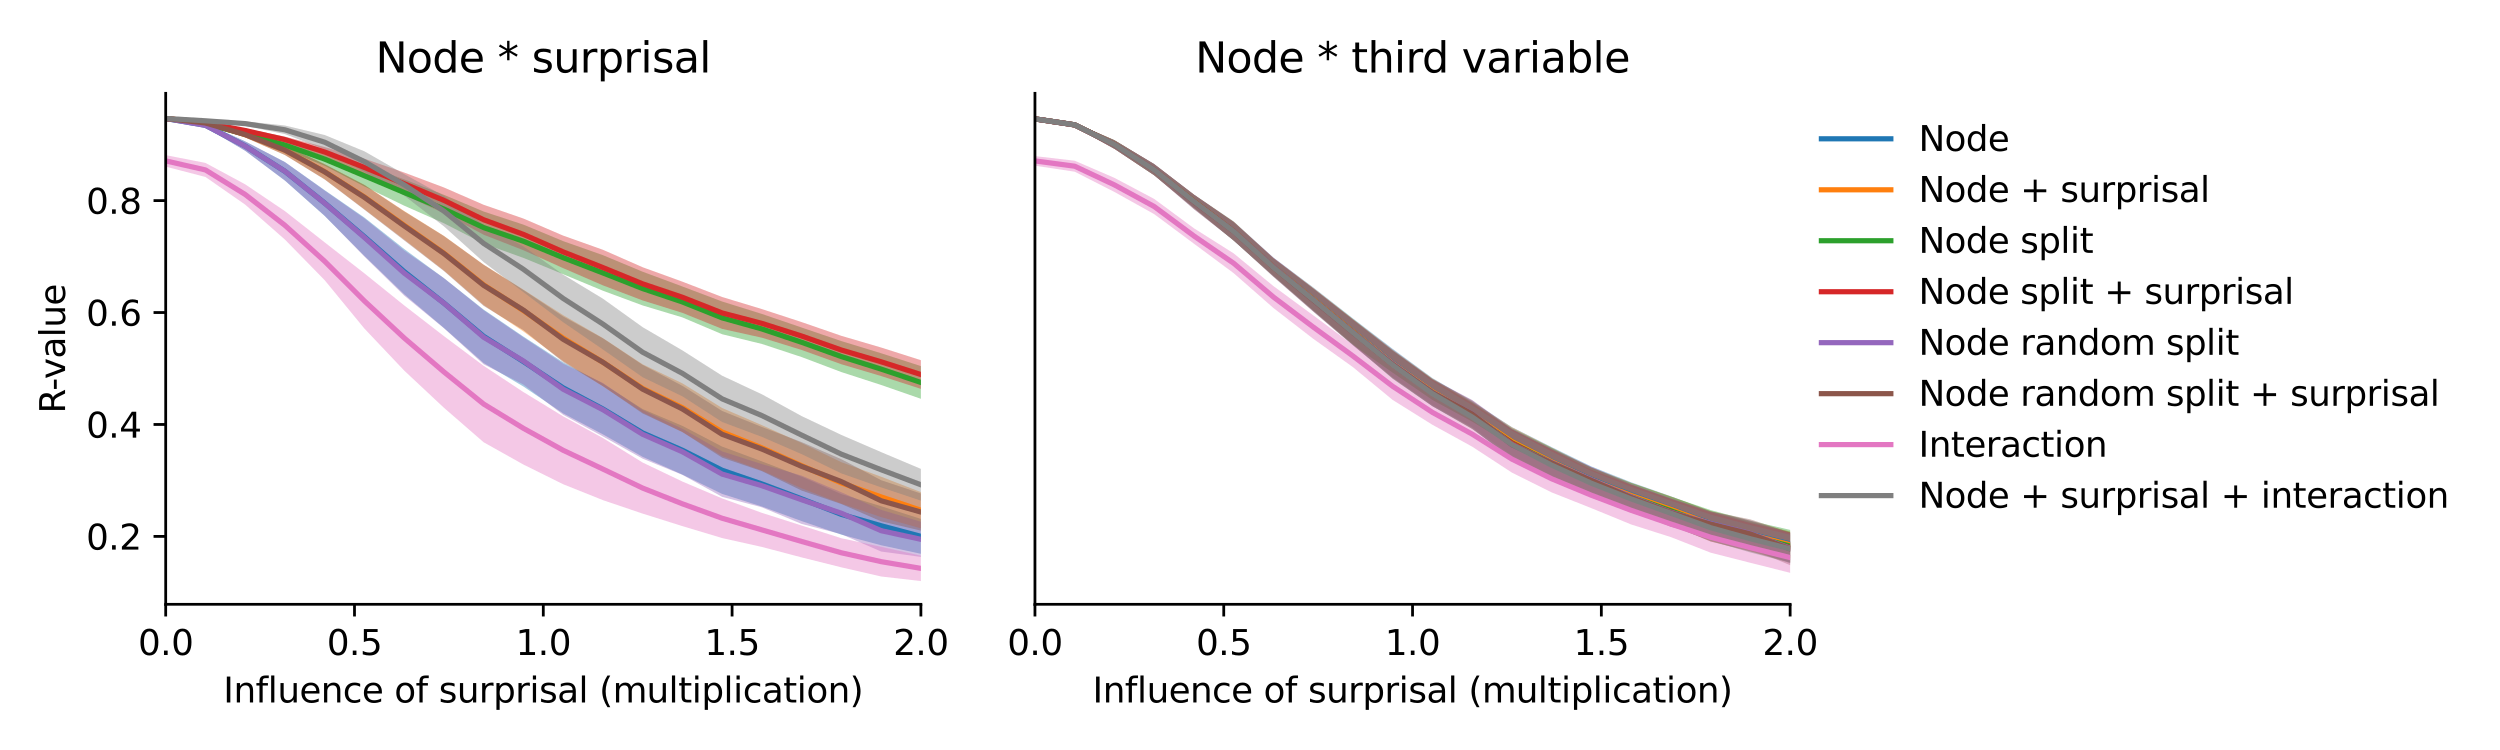 <?xml version="1.0" encoding="utf-8" standalone="no"?>
<!DOCTYPE svg PUBLIC "-//W3C//DTD SVG 1.1//EN"
  "http://www.w3.org/Graphics/SVG/1.1/DTD/svg11.dtd">
<svg xmlns:xlink="http://www.w3.org/1999/xlink" width="720pt" height="216pt" viewBox="0 0 720 216" xmlns="http://www.w3.org/2000/svg" version="1.1">
 <defs>
  <style type="text/css">*{stroke-linejoin: round; stroke-linecap: butt}</style>
 </defs>
 <g id="figure_1">
  <g id="patch_1">
   <path d="M 0 216 
L 720 216 
L 720 0 
L 0 0 
z
" style="fill: #ffffff"/>
  </g>
  <g id="axes_1">
   <g id="patch_2">
    <path d="M 47.72 174.04 
L 265.215 174.04 
L 265.215 26.88 
L 47.72 26.88 
z
" style="fill: #ffffff"/>
   </g>
   <g id="PolyCollection_1">
    <path d="M 47.72 33.569 
L 47.72 34.657 
L 59.167 36.643 
L 70.614 43.403 
L 82.061 52.017 
L 93.508 62.187 
L 104.956 73.712 
L 116.403 84.744 
L 127.85 94.446 
L 139.297 104.558 
L 150.744 111.32 
L 162.191 119.054 
L 173.638 125.091 
L 185.085 131.579 
L 196.532 136.686 
L 207.979 142.248 
L 219.427 145.886 
L 230.874 150.076 
L 242.321 153.988 
L 253.768 157.036 
L 265.215 159.495 
L 265.215 149.446 
L 265.215 149.446 
L 253.768 145.795 
L 242.321 142.308 
L 230.874 137.277 
L 219.427 132.882 
L 207.979 128.627 
L 196.532 122.657 
L 185.085 117.811 
L 173.638 110.483 
L 162.191 104.356 
L 150.744 96.952 
L 139.297 89.176 
L 127.85 80.125 
L 116.403 71.71 
L 104.956 62.661 
L 93.508 54.77 
L 82.061 46.674 
L 70.614 40.722 
L 59.167 35.511 
L 47.72 33.569 
z
" clip-path="url(#p5bd5ee1305)" style="fill: #1f77b4; fill-opacity: 0.4"/>
   </g>
   <g id="PolyCollection_2">
    <path d="M 47.72 33.571 
L 47.72 34.673 
L 59.167 35.832 
L 70.614 39.569 
L 82.061 44.646 
L 93.508 51.632 
L 104.956 60.277 
L 116.403 68.996 
L 127.85 77.907 
L 139.297 87.86 
L 150.744 95.479 
L 162.191 103.984 
L 173.638 111.267 
L 185.085 118.817 
L 196.532 124.436 
L 207.979 131.341 
L 219.427 135.534 
L 230.874 140.653 
L 242.321 145.058 
L 253.768 148.935 
L 265.215 152.181 
L 265.215 141.729 
L 265.215 141.729 
L 253.768 137.298 
L 242.321 133.118 
L 230.874 127.591 
L 219.427 122.449 
L 207.979 117.512 
L 196.532 110.408 
L 185.085 104.931 
L 173.638 97.374 
L 162.191 90.769 
L 150.744 83.426 
L 139.297 76.235 
L 127.85 67.929 
L 116.403 60.766 
L 104.956 53.237 
L 93.508 47.297 
L 82.061 41.852 
L 70.614 37.901 
L 59.167 34.968 
L 47.72 33.571 
z
" clip-path="url(#p5bd5ee1305)" style="fill: #ff7f0e; fill-opacity: 0.4"/>
   </g>
   <g id="PolyCollection_3">
    <path d="M 47.72 33.58 
L 47.72 34.668 
L 59.167 36.175 
L 70.614 39.368 
L 82.061 43.064 
L 93.508 47.751 
L 104.956 53.707 
L 116.403 59.235 
L 127.85 64.299 
L 139.297 70.178 
L 150.744 74.273 
L 162.191 78.979 
L 173.638 83.73 
L 185.085 87.972 
L 196.532 91.418 
L 207.979 96.263 
L 219.427 99.064 
L 230.874 102.836 
L 242.321 107.162 
L 253.768 110.877 
L 265.215 114.857 
L 265.215 105.436 
L 265.215 105.436 
L 253.768 101.737 
L 242.321 98.237 
L 230.874 94.329 
L 219.427 90.414 
L 207.979 86.84 
L 196.532 82.509 
L 185.085 78.257 
L 173.638 73.487 
L 162.191 69.449 
L 150.744 64.696 
L 139.297 60.926 
L 127.85 56.109 
L 116.403 51.66 
L 104.956 47.552 
L 93.508 43.902 
L 82.061 40.47 
L 70.614 37.799 
L 59.167 35.181 
L 47.72 33.58 
z
" clip-path="url(#p5bd5ee1305)" style="fill: #2ca02c; fill-opacity: 0.4"/>
   </g>
   <g id="PolyCollection_4">
    <path d="M 47.72 33.584 
L 47.72 34.682 
L 59.167 35.789 
L 70.614 38.157 
L 82.061 41.066 
L 93.508 45.19 
L 104.956 50.754 
L 116.403 56.149 
L 127.85 61.436 
L 139.297 67.608 
L 150.744 72.074 
L 162.191 77.23 
L 173.638 82.187 
L 185.085 86.534 
L 196.532 90.108 
L 207.979 94.729 
L 219.427 97.259 
L 230.874 100.798 
L 242.321 104.909 
L 253.768 108.307 
L 265.215 112.001 
L 265.215 103.736 
L 265.215 103.736 
L 253.768 100.086 
L 242.321 96.722 
L 230.874 92.763 
L 219.427 89.013 
L 207.979 85.539 
L 196.532 81.12 
L 185.085 76.968 
L 173.638 71.936 
L 162.191 67.856 
L 150.744 62.94 
L 139.297 58.982 
L 127.85 53.992 
L 116.403 49.689 
L 104.956 45.71 
L 93.508 42.359 
L 82.061 39.342 
L 70.614 37.02 
L 59.167 34.939 
L 47.72 33.584 
z
" clip-path="url(#p5bd5ee1305)" style="fill: #d62728; fill-opacity: 0.4"/>
   </g>
   <g id="PolyCollection_5">
    <path d="M 47.72 33.585 
L 47.72 34.669 
L 59.167 36.663 
L 70.614 43.446 
L 82.061 51.98 
L 93.508 62.151 
L 104.956 73.902 
L 116.403 85.129 
L 127.85 94.527 
L 139.297 104.924 
L 150.744 110.753 
L 162.191 119.461 
L 173.638 125.694 
L 185.085 132.095 
L 196.532 136.763 
L 207.979 143.094 
L 219.427 146.116 
L 230.874 150.896 
L 242.321 153.862 
L 253.768 158.848 
L 265.215 160.394 
L 265.215 150.259 
L 265.215 150.259 
L 253.768 146.839 
L 242.321 141.778 
L 230.874 136.977 
L 219.427 133.663 
L 207.979 130.008 
L 196.532 123.476 
L 185.085 118.08 
L 173.638 110.302 
L 162.191 104.739 
L 150.744 97.168 
L 139.297 89.356 
L 127.85 80.097 
L 116.403 72.149 
L 104.956 62.901 
L 93.508 54.897 
L 82.061 46.693 
L 70.614 40.734 
L 59.167 35.532 
L 47.72 33.585 
z
" clip-path="url(#p5bd5ee1305)" style="fill: #9467bd; fill-opacity: 0.4"/>
   </g>
   <g id="PolyCollection_6">
    <path d="M 47.72 33.587 
L 47.72 34.686 
L 59.167 35.849 
L 70.614 39.606 
L 82.061 44.663 
L 93.508 51.698 
L 104.956 60.403 
L 116.403 69.238 
L 127.85 78.066 
L 139.297 88.102 
L 150.744 95.11 
L 162.191 104.294 
L 173.638 111.217 
L 185.085 119.086 
L 196.532 124.446 
L 207.979 131.81 
L 219.427 135.699 
L 230.874 141.292 
L 242.321 145.174 
L 253.768 150.149 
L 265.215 152.816 
L 265.215 142.133 
L 265.215 142.133 
L 253.768 138.295 
L 242.321 132.257 
L 230.874 127.329 
L 219.427 122.971 
L 207.979 118.359 
L 196.532 111.126 
L 185.085 105.081 
L 173.638 97.437 
L 162.191 91.141 
L 150.744 83.525 
L 139.297 76.257 
L 127.85 67.991 
L 116.403 60.872 
L 104.956 53.286 
L 93.508 47.304 
L 82.061 41.848 
L 70.614 37.917 
L 59.167 34.986 
L 47.72 33.587 
z
" clip-path="url(#p5bd5ee1305)" style="fill: #8c564b; fill-opacity: 0.4"/>
   </g>
   <g id="PolyCollection_7">
    <path d="M 47.72 44.68 
L 47.72 47.993 
L 59.167 50.964 
L 70.614 58.936 
L 82.061 69 
L 93.508 80.696 
L 104.956 94.636 
L 116.403 106.719 
L 127.85 117.435 
L 139.297 127.38 
L 150.744 133.792 
L 162.191 139.461 
L 173.638 144.043 
L 185.085 147.923 
L 196.532 151.523 
L 207.979 154.968 
L 219.427 157.52 
L 230.874 160.535 
L 242.321 163.399 
L 253.768 166.032 
L 265.215 167.351 
L 265.215 160.031 
L 265.215 160.031 
L 253.768 157.48 
L 242.321 155.015 
L 230.874 151.353 
L 219.427 147.7 
L 207.979 143.551 
L 196.532 138.686 
L 185.085 133.213 
L 173.638 126.151 
L 162.191 119.91 
L 150.744 112.918 
L 139.297 105.364 
L 127.85 96.802 
L 116.403 87.953 
L 104.956 78.732 
L 93.508 69.802 
L 82.061 60.802 
L 70.614 53.087 
L 59.167 46.919 
L 47.72 44.68 
z
" clip-path="url(#p5bd5ee1305)" style="fill: #e377c2; fill-opacity: 0.4"/>
   </g>
   <g id="PolyCollection_8">
    <path d="M 47.72 33.572 
L 47.72 34.68 
L 59.167 35.181 
L 70.614 36.263 
L 82.061 38.625 
L 93.508 43.035 
L 104.956 49.54 
L 116.403 56.326 
L 127.85 65.192 
L 139.297 75.486 
L 150.744 84.141 
L 162.191 92.806 
L 173.638 100.656 
L 185.085 108.657 
L 196.532 114.147 
L 207.979 121.544 
L 219.427 125.823 
L 230.874 130.796 
L 242.321 136.351 
L 253.768 140.372 
L 265.215 144.199 
L 265.215 135.038 
L 265.215 135.038 
L 253.768 130.21 
L 242.321 125.267 
L 230.874 119.836 
L 219.427 113.556 
L 207.979 108.21 
L 196.532 100.914 
L 185.085 94.229 
L 173.638 86.016 
L 162.191 79.098 
L 150.744 70.968 
L 139.297 64.734 
L 127.85 56.42 
L 116.403 50.141 
L 104.956 43.58 
L 93.508 38.882 
L 82.061 36.149 
L 70.614 34.945 
L 59.167 34.397 
L 47.72 33.572 
z
" clip-path="url(#p5bd5ee1305)" style="fill: #7f7f7f; fill-opacity: 0.4"/>
   </g>
   <g id="matplotlib.axis_1">
    <g id="xtick_1">
     <g id="line2d_1">
      <defs>
       <path id="mfeffa8b9a0" d="M 0 0 
L 0 3.5 
" style="stroke: #000000; stroke-width: 0.8"/>
      </defs>
      <g>
       <use xlink:href="#mfeffa8b9a0" x="47.72" y="174.04" style="stroke: #000000; stroke-width: 0.8"/>
      </g>
     </g>
     <g id="text_1">
      <!-- 0.0 -->
      <g transform="translate(39.768 188.638)scale(0.1 -0.1)">
       <defs>
        <path id="DejaVuSans-30" d="M 2034 4250 
Q 1547 4250 1301 3770 
Q 1056 3291 1056 2328 
Q 1056 1369 1301 889 
Q 1547 409 2034 409 
Q 2525 409 2770 889 
Q 3016 1369 3016 2328 
Q 3016 3291 2770 3770 
Q 2525 4250 2034 4250 
z
M 2034 4750 
Q 2819 4750 3233 4129 
Q 3647 3509 3647 2328 
Q 3647 1150 3233 529 
Q 2819 -91 2034 -91 
Q 1250 -91 836 529 
Q 422 1150 422 2328 
Q 422 3509 836 4129 
Q 1250 4750 2034 4750 
z
" transform="scale(0.016)"/>
        <path id="DejaVuSans-2e" d="M 684 794 
L 1344 794 
L 1344 0 
L 684 0 
L 684 794 
z
" transform="scale(0.016)"/>
       </defs>
       <use xlink:href="#DejaVuSans-30"/>
       <use xlink:href="#DejaVuSans-2e" x="63.623"/>
       <use xlink:href="#DejaVuSans-30" x="95.41"/>
      </g>
     </g>
    </g>
    <g id="xtick_2">
     <g id="line2d_2">
      <g>
       <use xlink:href="#mfeffa8b9a0" x="102.094" y="174.04" style="stroke: #000000; stroke-width: 0.8"/>
      </g>
     </g>
     <g id="text_2">
      <!-- 0.5 -->
      <g transform="translate(94.142 188.638)scale(0.1 -0.1)">
       <defs>
        <path id="DejaVuSans-35" d="M 691 4666 
L 3169 4666 
L 3169 4134 
L 1269 4134 
L 1269 2991 
Q 1406 3038 1543 3061 
Q 1681 3084 1819 3084 
Q 2600 3084 3056 2656 
Q 3513 2228 3513 1497 
Q 3513 744 3044 326 
Q 2575 -91 1722 -91 
Q 1428 -91 1123 -41 
Q 819 9 494 109 
L 494 744 
Q 775 591 1075 516 
Q 1375 441 1709 441 
Q 2250 441 2565 725 
Q 2881 1009 2881 1497 
Q 2881 1984 2565 2268 
Q 2250 2553 1709 2553 
Q 1456 2553 1204 2497 
Q 953 2441 691 2322 
L 691 4666 
z
" transform="scale(0.016)"/>
       </defs>
       <use xlink:href="#DejaVuSans-30"/>
       <use xlink:href="#DejaVuSans-2e" x="63.623"/>
       <use xlink:href="#DejaVuSans-35" x="95.41"/>
      </g>
     </g>
    </g>
    <g id="xtick_3">
     <g id="line2d_3">
      <g>
       <use xlink:href="#mfeffa8b9a0" x="156.468" y="174.04" style="stroke: #000000; stroke-width: 0.8"/>
      </g>
     </g>
     <g id="text_3">
      <!-- 1.0 -->
      <g transform="translate(148.516 188.638)scale(0.1 -0.1)">
       <defs>
        <path id="DejaVuSans-31" d="M 794 531 
L 1825 531 
L 1825 4091 
L 703 3866 
L 703 4441 
L 1819 4666 
L 2450 4666 
L 2450 531 
L 3481 531 
L 3481 0 
L 794 0 
L 794 531 
z
" transform="scale(0.016)"/>
       </defs>
       <use xlink:href="#DejaVuSans-31"/>
       <use xlink:href="#DejaVuSans-2e" x="63.623"/>
       <use xlink:href="#DejaVuSans-30" x="95.41"/>
      </g>
     </g>
    </g>
    <g id="xtick_4">
     <g id="line2d_4">
      <g>
       <use xlink:href="#mfeffa8b9a0" x="210.841" y="174.04" style="stroke: #000000; stroke-width: 0.8"/>
      </g>
     </g>
     <g id="text_4">
      <!-- 1.5 -->
      <g transform="translate(202.89 188.638)scale(0.1 -0.1)">
       <use xlink:href="#DejaVuSans-31"/>
       <use xlink:href="#DejaVuSans-2e" x="63.623"/>
       <use xlink:href="#DejaVuSans-35" x="95.41"/>
      </g>
     </g>
    </g>
    <g id="xtick_5">
     <g id="line2d_5">
      <g>
       <use xlink:href="#mfeffa8b9a0" x="265.215" y="174.04" style="stroke: #000000; stroke-width: 0.8"/>
      </g>
     </g>
     <g id="text_5">
      <!-- 2.0 -->
      <g transform="translate(257.263 188.638)scale(0.1 -0.1)">
       <defs>
        <path id="DejaVuSans-32" d="M 1228 531 
L 3431 531 
L 3431 0 
L 469 0 
L 469 531 
Q 828 903 1448 1529 
Q 2069 2156 2228 2338 
Q 2531 2678 2651 2914 
Q 2772 3150 2772 3378 
Q 2772 3750 2511 3984 
Q 2250 4219 1831 4219 
Q 1534 4219 1204 4116 
Q 875 4013 500 3803 
L 500 4441 
Q 881 4594 1212 4672 
Q 1544 4750 1819 4750 
Q 2544 4750 2975 4387 
Q 3406 4025 3406 3419 
Q 3406 3131 3298 2873 
Q 3191 2616 2906 2266 
Q 2828 2175 2409 1742 
Q 1991 1309 1228 531 
z
" transform="scale(0.016)"/>
       </defs>
       <use xlink:href="#DejaVuSans-32"/>
       <use xlink:href="#DejaVuSans-2e" x="63.623"/>
       <use xlink:href="#DejaVuSans-30" x="95.41"/>
      </g>
     </g>
    </g>
    <g id="text_6">
     <!-- Influence of surprisal (multiplication) -->
     <g transform="translate(64.321 202.317)scale(0.1 -0.1)">
      <defs>
       <path id="DejaVuSans-49" d="M 628 4666 
L 1259 4666 
L 1259 0 
L 628 0 
L 628 4666 
z
" transform="scale(0.016)"/>
       <path id="DejaVuSans-6e" d="M 3513 2113 
L 3513 0 
L 2938 0 
L 2938 2094 
Q 2938 2591 2744 2837 
Q 2550 3084 2163 3084 
Q 1697 3084 1428 2787 
Q 1159 2491 1159 1978 
L 1159 0 
L 581 0 
L 581 3500 
L 1159 3500 
L 1159 2956 
Q 1366 3272 1645 3428 
Q 1925 3584 2291 3584 
Q 2894 3584 3203 3211 
Q 3513 2838 3513 2113 
z
" transform="scale(0.016)"/>
       <path id="DejaVuSans-66" d="M 2375 4863 
L 2375 4384 
L 1825 4384 
Q 1516 4384 1395 4259 
Q 1275 4134 1275 3809 
L 1275 3500 
L 2222 3500 
L 2222 3053 
L 1275 3053 
L 1275 0 
L 697 0 
L 697 3053 
L 147 3053 
L 147 3500 
L 697 3500 
L 697 3744 
Q 697 4328 969 4595 
Q 1241 4863 1831 4863 
L 2375 4863 
z
" transform="scale(0.016)"/>
       <path id="DejaVuSans-6c" d="M 603 4863 
L 1178 4863 
L 1178 0 
L 603 0 
L 603 4863 
z
" transform="scale(0.016)"/>
       <path id="DejaVuSans-75" d="M 544 1381 
L 544 3500 
L 1119 3500 
L 1119 1403 
Q 1119 906 1312 657 
Q 1506 409 1894 409 
Q 2359 409 2629 706 
Q 2900 1003 2900 1516 
L 2900 3500 
L 3475 3500 
L 3475 0 
L 2900 0 
L 2900 538 
Q 2691 219 2414 64 
Q 2138 -91 1772 -91 
Q 1169 -91 856 284 
Q 544 659 544 1381 
z
M 1991 3584 
L 1991 3584 
z
" transform="scale(0.016)"/>
       <path id="DejaVuSans-65" d="M 3597 1894 
L 3597 1613 
L 953 1613 
Q 991 1019 1311 708 
Q 1631 397 2203 397 
Q 2534 397 2845 478 
Q 3156 559 3463 722 
L 3463 178 
Q 3153 47 2828 -22 
Q 2503 -91 2169 -91 
Q 1331 -91 842 396 
Q 353 884 353 1716 
Q 353 2575 817 3079 
Q 1281 3584 2069 3584 
Q 2775 3584 3186 3129 
Q 3597 2675 3597 1894 
z
M 3022 2063 
Q 3016 2534 2758 2815 
Q 2500 3097 2075 3097 
Q 1594 3097 1305 2825 
Q 1016 2553 972 2059 
L 3022 2063 
z
" transform="scale(0.016)"/>
       <path id="DejaVuSans-63" d="M 3122 3366 
L 3122 2828 
Q 2878 2963 2633 3030 
Q 2388 3097 2138 3097 
Q 1578 3097 1268 2742 
Q 959 2388 959 1747 
Q 959 1106 1268 751 
Q 1578 397 2138 397 
Q 2388 397 2633 464 
Q 2878 531 3122 666 
L 3122 134 
Q 2881 22 2623 -34 
Q 2366 -91 2075 -91 
Q 1284 -91 818 406 
Q 353 903 353 1747 
Q 353 2603 823 3093 
Q 1294 3584 2113 3584 
Q 2378 3584 2631 3529 
Q 2884 3475 3122 3366 
z
" transform="scale(0.016)"/>
       <path id="DejaVuSans-20" transform="scale(0.016)"/>
       <path id="DejaVuSans-6f" d="M 1959 3097 
Q 1497 3097 1228 2736 
Q 959 2375 959 1747 
Q 959 1119 1226 758 
Q 1494 397 1959 397 
Q 2419 397 2687 759 
Q 2956 1122 2956 1747 
Q 2956 2369 2687 2733 
Q 2419 3097 1959 3097 
z
M 1959 3584 
Q 2709 3584 3137 3096 
Q 3566 2609 3566 1747 
Q 3566 888 3137 398 
Q 2709 -91 1959 -91 
Q 1206 -91 779 398 
Q 353 888 353 1747 
Q 353 2609 779 3096 
Q 1206 3584 1959 3584 
z
" transform="scale(0.016)"/>
       <path id="DejaVuSans-73" d="M 2834 3397 
L 2834 2853 
Q 2591 2978 2328 3040 
Q 2066 3103 1784 3103 
Q 1356 3103 1142 2972 
Q 928 2841 928 2578 
Q 928 2378 1081 2264 
Q 1234 2150 1697 2047 
L 1894 2003 
Q 2506 1872 2764 1633 
Q 3022 1394 3022 966 
Q 3022 478 2636 193 
Q 2250 -91 1575 -91 
Q 1294 -91 989 -36 
Q 684 19 347 128 
L 347 722 
Q 666 556 975 473 
Q 1284 391 1588 391 
Q 1994 391 2212 530 
Q 2431 669 2431 922 
Q 2431 1156 2273 1281 
Q 2116 1406 1581 1522 
L 1381 1569 
Q 847 1681 609 1914 
Q 372 2147 372 2553 
Q 372 3047 722 3315 
Q 1072 3584 1716 3584 
Q 2034 3584 2315 3537 
Q 2597 3491 2834 3397 
z
" transform="scale(0.016)"/>
       <path id="DejaVuSans-72" d="M 2631 2963 
Q 2534 3019 2420 3045 
Q 2306 3072 2169 3072 
Q 1681 3072 1420 2755 
Q 1159 2438 1159 1844 
L 1159 0 
L 581 0 
L 581 3500 
L 1159 3500 
L 1159 2956 
Q 1341 3275 1631 3429 
Q 1922 3584 2338 3584 
Q 2397 3584 2469 3576 
Q 2541 3569 2628 3553 
L 2631 2963 
z
" transform="scale(0.016)"/>
       <path id="DejaVuSans-70" d="M 1159 525 
L 1159 -1331 
L 581 -1331 
L 581 3500 
L 1159 3500 
L 1159 2969 
Q 1341 3281 1617 3432 
Q 1894 3584 2278 3584 
Q 2916 3584 3314 3078 
Q 3713 2572 3713 1747 
Q 3713 922 3314 415 
Q 2916 -91 2278 -91 
Q 1894 -91 1617 61 
Q 1341 213 1159 525 
z
M 3116 1747 
Q 3116 2381 2855 2742 
Q 2594 3103 2138 3103 
Q 1681 3103 1420 2742 
Q 1159 2381 1159 1747 
Q 1159 1113 1420 752 
Q 1681 391 2138 391 
Q 2594 391 2855 752 
Q 3116 1113 3116 1747 
z
" transform="scale(0.016)"/>
       <path id="DejaVuSans-69" d="M 603 3500 
L 1178 3500 
L 1178 0 
L 603 0 
L 603 3500 
z
M 603 4863 
L 1178 4863 
L 1178 4134 
L 603 4134 
L 603 4863 
z
" transform="scale(0.016)"/>
       <path id="DejaVuSans-61" d="M 2194 1759 
Q 1497 1759 1228 1600 
Q 959 1441 959 1056 
Q 959 750 1161 570 
Q 1363 391 1709 391 
Q 2188 391 2477 730 
Q 2766 1069 2766 1631 
L 2766 1759 
L 2194 1759 
z
M 3341 1997 
L 3341 0 
L 2766 0 
L 2766 531 
Q 2569 213 2275 61 
Q 1981 -91 1556 -91 
Q 1019 -91 701 211 
Q 384 513 384 1019 
Q 384 1609 779 1909 
Q 1175 2209 1959 2209 
L 2766 2209 
L 2766 2266 
Q 2766 2663 2505 2880 
Q 2244 3097 1772 3097 
Q 1472 3097 1187 3025 
Q 903 2953 641 2809 
L 641 3341 
Q 956 3463 1253 3523 
Q 1550 3584 1831 3584 
Q 2591 3584 2966 3190 
Q 3341 2797 3341 1997 
z
" transform="scale(0.016)"/>
       <path id="DejaVuSans-28" d="M 1984 4856 
Q 1566 4138 1362 3434 
Q 1159 2731 1159 2009 
Q 1159 1288 1364 580 
Q 1569 -128 1984 -844 
L 1484 -844 
Q 1016 -109 783 600 
Q 550 1309 550 2009 
Q 550 2706 781 3412 
Q 1013 4119 1484 4856 
L 1984 4856 
z
" transform="scale(0.016)"/>
       <path id="DejaVuSans-6d" d="M 3328 2828 
Q 3544 3216 3844 3400 
Q 4144 3584 4550 3584 
Q 5097 3584 5394 3201 
Q 5691 2819 5691 2113 
L 5691 0 
L 5113 0 
L 5113 2094 
Q 5113 2597 4934 2840 
Q 4756 3084 4391 3084 
Q 3944 3084 3684 2787 
Q 3425 2491 3425 1978 
L 3425 0 
L 2847 0 
L 2847 2094 
Q 2847 2600 2669 2842 
Q 2491 3084 2119 3084 
Q 1678 3084 1418 2786 
Q 1159 2488 1159 1978 
L 1159 0 
L 581 0 
L 581 3500 
L 1159 3500 
L 1159 2956 
Q 1356 3278 1631 3431 
Q 1906 3584 2284 3584 
Q 2666 3584 2933 3390 
Q 3200 3197 3328 2828 
z
" transform="scale(0.016)"/>
       <path id="DejaVuSans-74" d="M 1172 4494 
L 1172 3500 
L 2356 3500 
L 2356 3053 
L 1172 3053 
L 1172 1153 
Q 1172 725 1289 603 
Q 1406 481 1766 481 
L 2356 481 
L 2356 0 
L 1766 0 
Q 1100 0 847 248 
Q 594 497 594 1153 
L 594 3053 
L 172 3053 
L 172 3500 
L 594 3500 
L 594 4494 
L 1172 4494 
z
" transform="scale(0.016)"/>
       <path id="DejaVuSans-29" d="M 513 4856 
L 1013 4856 
Q 1481 4119 1714 3412 
Q 1947 2706 1947 2009 
Q 1947 1309 1714 600 
Q 1481 -109 1013 -844 
L 513 -844 
Q 928 -128 1133 580 
Q 1338 1288 1338 2009 
Q 1338 2731 1133 3434 
Q 928 4138 513 4856 
z
" transform="scale(0.016)"/>
      </defs>
      <use xlink:href="#DejaVuSans-49"/>
      <use xlink:href="#DejaVuSans-6e" x="29.492"/>
      <use xlink:href="#DejaVuSans-66" x="92.871"/>
      <use xlink:href="#DejaVuSans-6c" x="128.076"/>
      <use xlink:href="#DejaVuSans-75" x="155.859"/>
      <use xlink:href="#DejaVuSans-65" x="219.238"/>
      <use xlink:href="#DejaVuSans-6e" x="280.762"/>
      <use xlink:href="#DejaVuSans-63" x="344.141"/>
      <use xlink:href="#DejaVuSans-65" x="399.121"/>
      <use xlink:href="#DejaVuSans-20" x="460.645"/>
      <use xlink:href="#DejaVuSans-6f" x="492.432"/>
      <use xlink:href="#DejaVuSans-66" x="553.613"/>
      <use xlink:href="#DejaVuSans-20" x="588.818"/>
      <use xlink:href="#DejaVuSans-73" x="620.605"/>
      <use xlink:href="#DejaVuSans-75" x="672.705"/>
      <use xlink:href="#DejaVuSans-72" x="736.084"/>
      <use xlink:href="#DejaVuSans-70" x="777.197"/>
      <use xlink:href="#DejaVuSans-72" x="840.674"/>
      <use xlink:href="#DejaVuSans-69" x="881.787"/>
      <use xlink:href="#DejaVuSans-73" x="909.57"/>
      <use xlink:href="#DejaVuSans-61" x="961.67"/>
      <use xlink:href="#DejaVuSans-6c" x="1022.949"/>
      <use xlink:href="#DejaVuSans-20" x="1050.732"/>
      <use xlink:href="#DejaVuSans-28" x="1082.52"/>
      <use xlink:href="#DejaVuSans-6d" x="1121.533"/>
      <use xlink:href="#DejaVuSans-75" x="1218.945"/>
      <use xlink:href="#DejaVuSans-6c" x="1282.324"/>
      <use xlink:href="#DejaVuSans-74" x="1310.107"/>
      <use xlink:href="#DejaVuSans-69" x="1349.316"/>
      <use xlink:href="#DejaVuSans-70" x="1377.1"/>
      <use xlink:href="#DejaVuSans-6c" x="1440.576"/>
      <use xlink:href="#DejaVuSans-69" x="1468.359"/>
      <use xlink:href="#DejaVuSans-63" x="1496.143"/>
      <use xlink:href="#DejaVuSans-61" x="1551.123"/>
      <use xlink:href="#DejaVuSans-74" x="1612.402"/>
      <use xlink:href="#DejaVuSans-69" x="1651.611"/>
      <use xlink:href="#DejaVuSans-6f" x="1679.395"/>
      <use xlink:href="#DejaVuSans-6e" x="1740.576"/>
      <use xlink:href="#DejaVuSans-29" x="1803.955"/>
     </g>
    </g>
   </g>
   <g id="matplotlib.axis_2">
    <g id="ytick_1">
     <g id="line2d_6">
      <defs>
       <path id="mbf32fa2232" d="M 0 0 
L -3.5 0 
" style="stroke: #000000; stroke-width: 0.8"/>
      </defs>
      <g>
       <use xlink:href="#mbf32fa2232" x="47.72" y="154.49" style="stroke: #000000; stroke-width: 0.8"/>
      </g>
     </g>
     <g id="text_7">
      <!-- 0.2 -->
      <g transform="translate(24.817 158.289)scale(0.1 -0.1)">
       <use xlink:href="#DejaVuSans-30"/>
       <use xlink:href="#DejaVuSans-2e" x="63.623"/>
       <use xlink:href="#DejaVuSans-32" x="95.41"/>
      </g>
     </g>
    </g>
    <g id="ytick_2">
     <g id="line2d_7">
      <g>
       <use xlink:href="#mbf32fa2232" x="47.72" y="122.249" style="stroke: #000000; stroke-width: 0.8"/>
      </g>
     </g>
     <g id="text_8">
      <!-- 0.4 -->
      <g transform="translate(24.817 126.048)scale(0.1 -0.1)">
       <defs>
        <path id="DejaVuSans-34" d="M 2419 4116 
L 825 1625 
L 2419 1625 
L 2419 4116 
z
M 2253 4666 
L 3047 4666 
L 3047 1625 
L 3713 1625 
L 3713 1100 
L 3047 1100 
L 3047 0 
L 2419 0 
L 2419 1100 
L 313 1100 
L 313 1709 
L 2253 4666 
z
" transform="scale(0.016)"/>
       </defs>
       <use xlink:href="#DejaVuSans-30"/>
       <use xlink:href="#DejaVuSans-2e" x="63.623"/>
       <use xlink:href="#DejaVuSans-34" x="95.41"/>
      </g>
     </g>
    </g>
    <g id="ytick_3">
     <g id="line2d_8">
      <g>
       <use xlink:href="#mbf32fa2232" x="47.72" y="90.008" style="stroke: #000000; stroke-width: 0.8"/>
      </g>
     </g>
     <g id="text_9">
      <!-- 0.6 -->
      <g transform="translate(24.817 93.807)scale(0.1 -0.1)">
       <defs>
        <path id="DejaVuSans-36" d="M 2113 2584 
Q 1688 2584 1439 2293 
Q 1191 2003 1191 1497 
Q 1191 994 1439 701 
Q 1688 409 2113 409 
Q 2538 409 2786 701 
Q 3034 994 3034 1497 
Q 3034 2003 2786 2293 
Q 2538 2584 2113 2584 
z
M 3366 4563 
L 3366 3988 
Q 3128 4100 2886 4159 
Q 2644 4219 2406 4219 
Q 1781 4219 1451 3797 
Q 1122 3375 1075 2522 
Q 1259 2794 1537 2939 
Q 1816 3084 2150 3084 
Q 2853 3084 3261 2657 
Q 3669 2231 3669 1497 
Q 3669 778 3244 343 
Q 2819 -91 2113 -91 
Q 1303 -91 875 529 
Q 447 1150 447 2328 
Q 447 3434 972 4092 
Q 1497 4750 2381 4750 
Q 2619 4750 2861 4703 
Q 3103 4656 3366 4563 
z
" transform="scale(0.016)"/>
       </defs>
       <use xlink:href="#DejaVuSans-30"/>
       <use xlink:href="#DejaVuSans-2e" x="63.623"/>
       <use xlink:href="#DejaVuSans-36" x="95.41"/>
      </g>
     </g>
    </g>
    <g id="ytick_4">
     <g id="line2d_9">
      <g>
       <use xlink:href="#mbf32fa2232" x="47.72" y="57.767" style="stroke: #000000; stroke-width: 0.8"/>
      </g>
     </g>
     <g id="text_10">
      <!-- 0.8 -->
      <g transform="translate(24.817 61.567)scale(0.1 -0.1)">
       <defs>
        <path id="DejaVuSans-38" d="M 2034 2216 
Q 1584 2216 1326 1975 
Q 1069 1734 1069 1313 
Q 1069 891 1326 650 
Q 1584 409 2034 409 
Q 2484 409 2743 651 
Q 3003 894 3003 1313 
Q 3003 1734 2745 1975 
Q 2488 2216 2034 2216 
z
M 1403 2484 
Q 997 2584 770 2862 
Q 544 3141 544 3541 
Q 544 4100 942 4425 
Q 1341 4750 2034 4750 
Q 2731 4750 3128 4425 
Q 3525 4100 3525 3541 
Q 3525 3141 3298 2862 
Q 3072 2584 2669 2484 
Q 3125 2378 3379 2068 
Q 3634 1759 3634 1313 
Q 3634 634 3220 271 
Q 2806 -91 2034 -91 
Q 1263 -91 848 271 
Q 434 634 434 1313 
Q 434 1759 690 2068 
Q 947 2378 1403 2484 
z
M 1172 3481 
Q 1172 3119 1398 2916 
Q 1625 2713 2034 2713 
Q 2441 2713 2670 2916 
Q 2900 3119 2900 3481 
Q 2900 3844 2670 4047 
Q 2441 4250 2034 4250 
Q 1625 4250 1398 4047 
Q 1172 3844 1172 3481 
z
" transform="scale(0.016)"/>
       </defs>
       <use xlink:href="#DejaVuSans-30"/>
       <use xlink:href="#DejaVuSans-2e" x="63.623"/>
       <use xlink:href="#DejaVuSans-38" x="95.41"/>
      </g>
     </g>
    </g>
    <g id="text_11">
     <!-- R-value -->
     <g transform="translate(18.737 119.065)rotate(-90)scale(0.1 -0.1)">
      <defs>
       <path id="DejaVuSans-52" d="M 2841 2188 
Q 3044 2119 3236 1894 
Q 3428 1669 3622 1275 
L 4263 0 
L 3584 0 
L 2988 1197 
Q 2756 1666 2539 1819 
Q 2322 1972 1947 1972 
L 1259 1972 
L 1259 0 
L 628 0 
L 628 4666 
L 2053 4666 
Q 2853 4666 3247 4331 
Q 3641 3997 3641 3322 
Q 3641 2881 3436 2590 
Q 3231 2300 2841 2188 
z
M 1259 4147 
L 1259 2491 
L 2053 2491 
Q 2509 2491 2742 2702 
Q 2975 2913 2975 3322 
Q 2975 3731 2742 3939 
Q 2509 4147 2053 4147 
L 1259 4147 
z
" transform="scale(0.016)"/>
       <path id="DejaVuSans-2d" d="M 313 2009 
L 1997 2009 
L 1997 1497 
L 313 1497 
L 313 2009 
z
" transform="scale(0.016)"/>
       <path id="DejaVuSans-76" d="M 191 3500 
L 800 3500 
L 1894 563 
L 2988 3500 
L 3597 3500 
L 2284 0 
L 1503 0 
L 191 3500 
z
" transform="scale(0.016)"/>
      </defs>
      <use xlink:href="#DejaVuSans-52"/>
      <use xlink:href="#DejaVuSans-2d" x="65.482"/>
      <use xlink:href="#DejaVuSans-76" x="98.941"/>
      <use xlink:href="#DejaVuSans-61" x="158.121"/>
      <use xlink:href="#DejaVuSans-6c" x="219.4"/>
      <use xlink:href="#DejaVuSans-75" x="247.184"/>
      <use xlink:href="#DejaVuSans-65" x="310.562"/>
     </g>
    </g>
   </g>
   <g id="line2d_10">
    <path d="M 47.72 34.113 
L 59.167 36.077 
L 70.614 42.063 
L 82.061 49.346 
L 93.508 58.479 
L 104.956 68.186 
L 116.403 78.227 
L 127.85 87.286 
L 139.297 96.867 
L 150.744 104.136 
L 162.191 111.705 
L 173.638 117.787 
L 185.085 124.695 
L 196.532 129.672 
L 207.979 135.437 
L 219.427 139.384 
L 230.874 143.676 
L 242.321 148.148 
L 253.768 151.416 
L 265.215 154.47 
" clip-path="url(#p5bd5ee1305)" style="fill: none; stroke: #1f77b4; stroke-width: 1.5; stroke-linecap: square"/>
   </g>
   <g id="line2d_11">
    <path d="M 47.72 34.122 
L 59.167 35.4 
L 70.614 38.735 
L 82.061 43.249 
L 93.508 49.465 
L 104.956 56.757 
L 116.403 64.881 
L 127.85 72.918 
L 139.297 82.047 
L 150.744 89.453 
L 162.191 97.377 
L 173.638 104.32 
L 185.085 111.874 
L 196.532 117.422 
L 207.979 124.427 
L 219.427 128.991 
L 230.874 134.122 
L 242.321 139.088 
L 253.768 143.116 
L 265.215 146.955 
" clip-path="url(#p5bd5ee1305)" style="fill: none; stroke: #ff7f0e; stroke-width: 1.5; stroke-linecap: square"/>
   </g>
   <g id="line2d_12">
    <path d="M 47.72 34.124 
L 59.167 35.678 
L 70.614 38.584 
L 82.061 41.767 
L 93.508 45.826 
L 104.956 50.629 
L 116.403 55.448 
L 127.85 60.204 
L 139.297 65.552 
L 150.744 69.484 
L 162.191 74.214 
L 173.638 78.609 
L 185.085 83.114 
L 196.532 86.964 
L 207.979 91.551 
L 219.427 94.739 
L 230.874 98.582 
L 242.321 102.7 
L 253.768 106.307 
L 265.215 110.147 
" clip-path="url(#p5bd5ee1305)" style="fill: none; stroke: #2ca02c; stroke-width: 1.5; stroke-linecap: square"/>
   </g>
   <g id="line2d_13">
    <path d="M 47.72 34.133 
L 59.167 35.364 
L 70.614 37.589 
L 82.061 40.204 
L 93.508 43.774 
L 104.956 48.232 
L 116.403 52.919 
L 127.85 57.714 
L 139.297 63.295 
L 150.744 67.507 
L 162.191 72.543 
L 173.638 77.061 
L 185.085 81.751 
L 196.532 85.614 
L 207.979 90.134 
L 219.427 93.136 
L 230.874 96.781 
L 242.321 100.815 
L 253.768 104.197 
L 265.215 107.868 
" clip-path="url(#p5bd5ee1305)" style="fill: none; stroke: #d62728; stroke-width: 1.5; stroke-linecap: square"/>
   </g>
   <g id="line2d_14">
    <path d="M 47.72 34.127 
L 59.167 36.098 
L 70.614 42.09 
L 82.061 49.337 
L 93.508 58.524 
L 104.956 68.401 
L 116.403 78.639 
L 127.85 87.312 
L 139.297 97.14 
L 150.744 103.96 
L 162.191 112.1 
L 173.638 117.998 
L 185.085 125.087 
L 196.532 130.119 
L 207.979 136.551 
L 219.427 139.89 
L 230.874 143.937 
L 242.321 147.82 
L 253.768 152.843 
L 265.215 155.327 
" clip-path="url(#p5bd5ee1305)" style="fill: none; stroke: #9467bd; stroke-width: 1.5; stroke-linecap: square"/>
   </g>
   <g id="line2d_15">
    <path d="M 47.72 34.136 
L 59.167 35.418 
L 70.614 38.761 
L 82.061 43.256 
L 93.508 49.501 
L 104.956 56.845 
L 116.403 65.055 
L 127.85 73.028 
L 139.297 82.179 
L 150.744 89.317 
L 162.191 97.718 
L 173.638 104.327 
L 185.085 112.083 
L 196.532 117.786 
L 207.979 125.085 
L 219.427 129.335 
L 230.874 134.311 
L 242.321 138.716 
L 253.768 144.222 
L 265.215 147.475 
" clip-path="url(#p5bd5ee1305)" style="fill: none; stroke: #8c564b; stroke-width: 1.5; stroke-linecap: square"/>
   </g>
   <g id="line2d_16">
    <path d="M 47.72 46.337 
L 59.167 48.942 
L 70.614 56.011 
L 82.061 64.901 
L 93.508 75.249 
L 104.956 86.684 
L 116.403 97.336 
L 127.85 107.119 
L 139.297 116.372 
L 150.744 123.355 
L 162.191 129.686 
L 173.638 135.097 
L 185.085 140.568 
L 196.532 145.105 
L 207.979 149.26 
L 219.427 152.61 
L 230.874 155.944 
L 242.321 159.207 
L 253.768 161.756 
L 265.215 163.691 
" clip-path="url(#p5bd5ee1305)" style="fill: none; stroke: #e377c2; stroke-width: 1.5; stroke-linecap: square"/>
   </g>
   <g id="line2d_17">
    <path d="M 47.72 34.126 
L 59.167 34.789 
L 70.614 35.604 
L 82.061 37.387 
L 93.508 40.959 
L 104.956 46.56 
L 116.403 53.233 
L 127.85 60.806 
L 139.297 70.11 
L 150.744 77.555 
L 162.191 85.952 
L 173.638 93.336 
L 185.085 101.443 
L 196.532 107.53 
L 207.979 114.877 
L 219.427 119.689 
L 230.874 125.316 
L 242.321 130.809 
L 253.768 135.291 
L 265.215 139.618 
" clip-path="url(#p5bd5ee1305)" style="fill: none; stroke: #7f7f7f; stroke-width: 1.5; stroke-linecap: square"/>
   </g>
   <g id="patch_3">
    <path d="M 47.72 174.04 
L 47.72 26.88 
" style="fill: none; stroke: #000000; stroke-width: 0.8; stroke-linejoin: miter; stroke-linecap: square"/>
   </g>
   <g id="patch_4">
    <path d="M 47.72 174.04 
L 265.215 174.04 
" style="fill: none; stroke: #000000; stroke-width: 0.8; stroke-linejoin: miter; stroke-linecap: square"/>
   </g>
   <g id="text_12">
    <!-- Node * surprisal -->
    <g transform="translate(108.186 20.88)scale(0.12 -0.12)">
     <defs>
      <path id="DejaVuSans-4e" d="M 628 4666 
L 1478 4666 
L 3547 763 
L 3547 4666 
L 4159 4666 
L 4159 0 
L 3309 0 
L 1241 3903 
L 1241 0 
L 628 0 
L 628 4666 
z
" transform="scale(0.016)"/>
      <path id="DejaVuSans-64" d="M 2906 2969 
L 2906 4863 
L 3481 4863 
L 3481 0 
L 2906 0 
L 2906 525 
Q 2725 213 2448 61 
Q 2172 -91 1784 -91 
Q 1150 -91 751 415 
Q 353 922 353 1747 
Q 353 2572 751 3078 
Q 1150 3584 1784 3584 
Q 2172 3584 2448 3432 
Q 2725 3281 2906 2969 
z
M 947 1747 
Q 947 1113 1208 752 
Q 1469 391 1925 391 
Q 2381 391 2643 752 
Q 2906 1113 2906 1747 
Q 2906 2381 2643 2742 
Q 2381 3103 1925 3103 
Q 1469 3103 1208 2742 
Q 947 2381 947 1747 
z
" transform="scale(0.016)"/>
      <path id="DejaVuSans-2a" d="M 3009 3897 
L 1888 3291 
L 3009 2681 
L 2828 2375 
L 1778 3009 
L 1778 1831 
L 1422 1831 
L 1422 3009 
L 372 2375 
L 191 2681 
L 1313 3291 
L 191 3897 
L 372 4206 
L 1422 3572 
L 1422 4750 
L 1778 4750 
L 1778 3572 
L 2828 4206 
L 3009 3897 
z
" transform="scale(0.016)"/>
     </defs>
     <use xlink:href="#DejaVuSans-4e"/>
     <use xlink:href="#DejaVuSans-6f" x="74.805"/>
     <use xlink:href="#DejaVuSans-64" x="135.986"/>
     <use xlink:href="#DejaVuSans-65" x="199.463"/>
     <use xlink:href="#DejaVuSans-20" x="260.986"/>
     <use xlink:href="#DejaVuSans-2a" x="292.773"/>
     <use xlink:href="#DejaVuSans-20" x="342.773"/>
     <use xlink:href="#DejaVuSans-73" x="374.561"/>
     <use xlink:href="#DejaVuSans-75" x="426.66"/>
     <use xlink:href="#DejaVuSans-72" x="490.039"/>
     <use xlink:href="#DejaVuSans-70" x="531.152"/>
     <use xlink:href="#DejaVuSans-72" x="594.629"/>
     <use xlink:href="#DejaVuSans-69" x="635.742"/>
     <use xlink:href="#DejaVuSans-73" x="663.525"/>
     <use xlink:href="#DejaVuSans-61" x="715.625"/>
     <use xlink:href="#DejaVuSans-6c" x="776.904"/>
    </g>
   </g>
  </g>
  <g id="axes_2">
   <g id="patch_5">
    <path d="M 298.065 174.04 
L 515.56 174.04 
L 515.56 26.88 
L 298.065 26.88 
z
" style="fill: #ffffff"/>
   </g>
   <g id="PolyCollection_9">
    <path d="M 298.065 33.767 
L 298.065 34.687 
L 309.512 36.492 
L 320.959 42.823 
L 332.406 50.449 
L 343.853 59.85 
L 355.301 69.261 
L 366.748 79.422 
L 378.195 89.335 
L 389.642 99.096 
L 401.089 108.653 
L 412.536 116.606 
L 423.983 123.084 
L 435.43 131.199 
L 446.877 137.029 
L 458.324 141.826 
L 469.772 146.15 
L 481.219 150.227 
L 492.666 154.308 
L 504.113 157.278 
L 515.56 160.176 
L 515.56 153.158 
L 515.56 153.158 
L 504.113 150.387 
L 492.666 147.254 
L 481.219 142.934 
L 469.772 138.9 
L 458.324 134.35 
L 446.877 128.764 
L 435.43 123.007 
L 423.983 115.629 
L 412.536 108.886 
L 401.089 100.481 
L 389.642 91.701 
L 378.195 82.75 
L 366.748 74.199 
L 355.301 63.772 
L 343.853 56.005 
L 332.406 47.263 
L 320.959 40.368 
L 309.512 35.396 
L 298.065 33.767 
z
" clip-path="url(#p4127c1066f)" style="fill: #1f77b4; fill-opacity: 0.4"/>
   </g>
   <g id="PolyCollection_10">
    <path d="M 298.065 33.776 
L 298.065 34.697 
L 309.512 36.503 
L 320.959 42.829 
L 332.406 50.457 
L 343.853 59.865 
L 355.301 69.245 
L 366.748 79.431 
L 378.195 89.303 
L 389.642 99.052 
L 401.089 108.6 
L 412.536 116.542 
L 423.983 123.001 
L 435.43 131.193 
L 446.877 137.045 
L 458.324 141.846 
L 469.772 146.316 
L 481.219 150.366 
L 492.666 154.668 
L 504.113 157.755 
L 515.56 160.705 
L 515.56 153.074 
L 515.56 153.074 
L 504.113 150.16 
L 492.666 147.185 
L 481.219 142.992 
L 469.772 139.081 
L 458.324 134.644 
L 446.877 128.942 
L 435.43 123.086 
L 423.983 115.753 
L 412.536 109.031 
L 401.089 100.758 
L 389.642 91.889 
L 378.195 82.91 
L 366.748 74.32 
L 355.301 63.832 
L 343.853 56.047 
L 332.406 47.284 
L 320.959 40.389 
L 309.512 35.406 
L 298.065 33.776 
z
" clip-path="url(#p4127c1066f)" style="fill: #ff7f0e; fill-opacity: 0.4"/>
   </g>
   <g id="PolyCollection_11">
    <path d="M 298.065 33.77 
L 298.065 34.69 
L 309.512 36.503 
L 320.959 42.819 
L 332.406 50.433 
L 343.853 59.861 
L 355.301 69.25 
L 366.748 79.457 
L 378.195 89.47 
L 389.642 99.356 
L 401.089 109.087 
L 412.536 116.998 
L 423.983 123.541 
L 435.43 131.733 
L 446.877 137.637 
L 458.324 142.458 
L 469.772 147.129 
L 481.219 151.183 
L 492.666 155.946 
L 504.113 158.753 
L 515.56 161.942 
L 515.56 152.609 
L 515.56 152.609 
L 504.113 149.988 
L 492.666 146.899 
L 481.219 143.023 
L 469.772 139.098 
L 458.324 134.741 
L 446.877 129.013 
L 435.43 123.383 
L 423.983 115.926 
L 412.536 109.197 
L 401.089 100.895 
L 389.642 91.963 
L 378.195 83.101 
L 366.748 74.477 
L 355.301 63.956 
L 343.853 56.121 
L 332.406 47.356 
L 320.959 40.394 
L 309.512 35.407 
L 298.065 33.77 
z
" clip-path="url(#p4127c1066f)" style="fill: #2ca02c; fill-opacity: 0.4"/>
   </g>
   <g id="PolyCollection_12">
    <path d="M 298.065 33.785 
L 298.065 34.698 
L 309.512 36.52 
L 320.959 42.825 
L 332.406 50.43 
L 343.853 59.856 
L 355.301 69.2 
L 366.748 79.386 
L 378.195 89.378 
L 389.642 99.206 
L 401.089 108.897 
L 412.536 116.864 
L 423.983 123.461 
L 435.43 131.679 
L 446.877 137.649 
L 458.324 142.506 
L 469.772 147.179 
L 481.219 151.227 
L 492.666 155.951 
L 504.113 158.871 
L 515.56 162.033 
L 515.56 153.357 
L 515.56 153.357 
L 504.113 150.64 
L 492.666 147.548 
L 481.219 143.72 
L 469.772 139.668 
L 458.324 135.28 
L 446.877 129.488 
L 435.43 123.657 
L 423.983 116.178 
L 412.536 109.411 
L 401.089 101.147 
L 389.642 92.103 
L 378.195 83.148 
L 366.748 74.496 
L 355.301 63.968 
L 343.853 56.121 
L 332.406 47.361 
L 320.959 40.401 
L 309.512 35.417 
L 298.065 33.785 
z
" clip-path="url(#p4127c1066f)" style="fill: #d62728; fill-opacity: 0.4"/>
   </g>
   <g id="PolyCollection_13">
    <path d="M 298.065 33.78 
L 298.065 34.701 
L 309.512 36.54 
L 320.959 42.883 
L 332.406 50.446 
L 343.853 60.233 
L 355.301 69.262 
L 366.748 79.705 
L 378.195 89.713 
L 389.642 99.47 
L 401.089 108.848 
L 412.536 116.961 
L 423.983 123.237 
L 435.43 132.739 
L 446.877 137.331 
L 458.324 141.999 
L 469.772 146.865 
L 481.219 151.669 
L 492.666 154.203 
L 504.113 157.454 
L 515.56 162.274 
L 515.56 153.567 
L 515.56 153.567 
L 504.113 149.915 
L 492.666 147.366 
L 481.219 143.449 
L 469.772 139.316 
L 458.324 134.446 
L 446.877 129.178 
L 435.43 123.41 
L 423.983 115.184 
L 412.536 109.15 
L 401.089 100.732 
L 389.642 92.025 
L 378.195 83.026 
L 366.748 74.192 
L 355.301 63.964 
L 343.853 56.062 
L 332.406 47.237 
L 320.959 40.444 
L 309.512 35.397 
L 298.065 33.78 
z
" clip-path="url(#p4127c1066f)" style="fill: #9467bd; fill-opacity: 0.4"/>
   </g>
   <g id="PolyCollection_14">
    <path d="M 298.065 33.789 
L 298.065 34.712 
L 309.512 36.551 
L 320.959 42.891 
L 332.406 50.453 
L 343.853 60.251 
L 355.301 69.243 
L 366.748 79.727 
L 378.195 89.722 
L 389.642 99.444 
L 401.089 108.793 
L 412.536 116.922 
L 423.983 123.145 
L 435.43 132.53 
L 446.877 137.368 
L 458.324 142.093 
L 469.772 147.028 
L 481.219 151.729 
L 492.666 154.625 
L 504.113 157.97 
L 515.56 162.786 
L 515.56 153.384 
L 515.56 153.384 
L 504.113 149.587 
L 492.666 147.262 
L 481.219 143.577 
L 469.772 139.507 
L 458.324 134.628 
L 446.877 129.324 
L 435.43 123.646 
L 423.983 115.324 
L 412.536 109.242 
L 401.089 101.027 
L 389.642 92.199 
L 378.195 83.153 
L 366.748 74.315 
L 355.301 64.028 
L 343.853 56.096 
L 332.406 47.26 
L 320.959 40.469 
L 309.512 35.41 
L 298.065 33.789 
z
" clip-path="url(#p4127c1066f)" style="fill: #8c564b; fill-opacity: 0.4"/>
   </g>
   <g id="PolyCollection_15">
    <path d="M 298.065 44.955 
L 298.065 47.726 
L 309.512 49.452 
L 320.959 55.287 
L 332.406 61.67 
L 343.853 70.183 
L 355.301 78.677 
L 366.748 88.704 
L 378.195 97.557 
L 389.642 105.735 
L 401.089 115.187 
L 412.536 122.342 
L 423.983 128.637 
L 435.43 136.113 
L 446.877 141.816 
L 458.324 146.353 
L 469.772 151.05 
L 481.219 154.691 
L 492.666 159.176 
L 504.113 162.094 
L 515.56 164.974 
L 515.56 156.198 
L 515.56 156.198 
L 504.113 153.376 
L 492.666 150.296 
L 481.219 147.162 
L 469.772 142.914 
L 458.324 138.93 
L 446.877 133.979 
L 435.43 128.357 
L 423.983 121.432 
L 412.536 115.196 
L 401.089 107.332 
L 389.642 99.322 
L 378.195 90.805 
L 366.748 82.396 
L 355.301 72.973 
L 343.853 65.74 
L 332.406 57.293 
L 320.959 51.226 
L 309.512 46.285 
L 298.065 44.955 
z
" clip-path="url(#p4127c1066f)" style="fill: #e377c2; fill-opacity: 0.4"/>
   </g>
   <g id="PolyCollection_16">
    <path d="M 298.065 33.787 
L 298.065 34.702 
L 309.512 36.522 
L 320.959 42.859 
L 332.406 50.523 
L 343.853 59.865 
L 355.301 69.317 
L 366.748 79.516 
L 378.195 89.422 
L 389.642 99.201 
L 401.089 109.038 
L 412.536 117.003 
L 423.983 123.542 
L 435.43 131.986 
L 446.877 137.907 
L 458.324 142.713 
L 469.772 147.195 
L 481.219 151.396 
L 492.666 155.767 
L 504.113 159.113 
L 515.56 162.108 
L 515.56 154.022 
L 515.56 154.022 
L 504.113 151.229 
L 492.666 148.205 
L 481.219 144.234 
L 469.772 140.191 
L 458.324 135.66 
L 446.877 130.042 
L 435.43 124.074 
L 423.983 116.674 
L 412.536 109.763 
L 401.089 101.218 
L 389.642 92.329 
L 378.195 83.191 
L 366.748 74.56 
L 355.301 63.982 
L 343.853 56.18 
L 332.406 47.337 
L 320.959 40.392 
L 309.512 35.402 
L 298.065 33.787 
z
" clip-path="url(#p4127c1066f)" style="fill: #7f7f7f; fill-opacity: 0.4"/>
   </g>
   <g id="matplotlib.axis_3">
    <g id="xtick_6">
     <g id="line2d_18">
      <g>
       <use xlink:href="#mfeffa8b9a0" x="298.065" y="174.04" style="stroke: #000000; stroke-width: 0.8"/>
      </g>
     </g>
     <g id="text_13">
      <!-- 0.0 -->
      <g transform="translate(290.113 188.638)scale(0.1 -0.1)">
       <use xlink:href="#DejaVuSans-30"/>
       <use xlink:href="#DejaVuSans-2e" x="63.623"/>
       <use xlink:href="#DejaVuSans-30" x="95.41"/>
      </g>
     </g>
    </g>
    <g id="xtick_7">
     <g id="line2d_19">
      <g>
       <use xlink:href="#mfeffa8b9a0" x="352.439" y="174.04" style="stroke: #000000; stroke-width: 0.8"/>
      </g>
     </g>
     <g id="text_14">
      <!-- 0.5 -->
      <g transform="translate(344.487 188.638)scale(0.1 -0.1)">
       <use xlink:href="#DejaVuSans-30"/>
       <use xlink:href="#DejaVuSans-2e" x="63.623"/>
       <use xlink:href="#DejaVuSans-35" x="95.41"/>
      </g>
     </g>
    </g>
    <g id="xtick_8">
     <g id="line2d_20">
      <g>
       <use xlink:href="#mfeffa8b9a0" x="406.812" y="174.04" style="stroke: #000000; stroke-width: 0.8"/>
      </g>
     </g>
     <g id="text_15">
      <!-- 1.0 -->
      <g transform="translate(398.861 188.638)scale(0.1 -0.1)">
       <use xlink:href="#DejaVuSans-31"/>
       <use xlink:href="#DejaVuSans-2e" x="63.623"/>
       <use xlink:href="#DejaVuSans-30" x="95.41"/>
      </g>
     </g>
    </g>
    <g id="xtick_9">
     <g id="line2d_21">
      <g>
       <use xlink:href="#mfeffa8b9a0" x="461.186" y="174.04" style="stroke: #000000; stroke-width: 0.8"/>
      </g>
     </g>
     <g id="text_16">
      <!-- 1.5 -->
      <g transform="translate(453.235 188.638)scale(0.1 -0.1)">
       <use xlink:href="#DejaVuSans-31"/>
       <use xlink:href="#DejaVuSans-2e" x="63.623"/>
       <use xlink:href="#DejaVuSans-35" x="95.41"/>
      </g>
     </g>
    </g>
    <g id="xtick_10">
     <g id="line2d_22">
      <g>
       <use xlink:href="#mfeffa8b9a0" x="515.56" y="174.04" style="stroke: #000000; stroke-width: 0.8"/>
      </g>
     </g>
     <g id="text_17">
      <!-- 2.0 -->
      <g transform="translate(507.608 188.638)scale(0.1 -0.1)">
       <use xlink:href="#DejaVuSans-32"/>
       <use xlink:href="#DejaVuSans-2e" x="63.623"/>
       <use xlink:href="#DejaVuSans-30" x="95.41"/>
      </g>
     </g>
    </g>
    <g id="text_18">
     <!-- Influence of surprisal (multiplication) -->
     <g transform="translate(314.666 202.317)scale(0.1 -0.1)">
      <use xlink:href="#DejaVuSans-49"/>
      <use xlink:href="#DejaVuSans-6e" x="29.492"/>
      <use xlink:href="#DejaVuSans-66" x="92.871"/>
      <use xlink:href="#DejaVuSans-6c" x="128.076"/>
      <use xlink:href="#DejaVuSans-75" x="155.859"/>
      <use xlink:href="#DejaVuSans-65" x="219.238"/>
      <use xlink:href="#DejaVuSans-6e" x="280.762"/>
      <use xlink:href="#DejaVuSans-63" x="344.141"/>
      <use xlink:href="#DejaVuSans-65" x="399.121"/>
      <use xlink:href="#DejaVuSans-20" x="460.645"/>
      <use xlink:href="#DejaVuSans-6f" x="492.432"/>
      <use xlink:href="#DejaVuSans-66" x="553.613"/>
      <use xlink:href="#DejaVuSans-20" x="588.818"/>
      <use xlink:href="#DejaVuSans-73" x="620.605"/>
      <use xlink:href="#DejaVuSans-75" x="672.705"/>
      <use xlink:href="#DejaVuSans-72" x="736.084"/>
      <use xlink:href="#DejaVuSans-70" x="777.197"/>
      <use xlink:href="#DejaVuSans-72" x="840.674"/>
      <use xlink:href="#DejaVuSans-69" x="881.787"/>
      <use xlink:href="#DejaVuSans-73" x="909.57"/>
      <use xlink:href="#DejaVuSans-61" x="961.67"/>
      <use xlink:href="#DejaVuSans-6c" x="1022.949"/>
      <use xlink:href="#DejaVuSans-20" x="1050.732"/>
      <use xlink:href="#DejaVuSans-28" x="1082.52"/>
      <use xlink:href="#DejaVuSans-6d" x="1121.533"/>
      <use xlink:href="#DejaVuSans-75" x="1218.945"/>
      <use xlink:href="#DejaVuSans-6c" x="1282.324"/>
      <use xlink:href="#DejaVuSans-74" x="1310.107"/>
      <use xlink:href="#DejaVuSans-69" x="1349.316"/>
      <use xlink:href="#DejaVuSans-70" x="1377.1"/>
      <use xlink:href="#DejaVuSans-6c" x="1440.576"/>
      <use xlink:href="#DejaVuSans-69" x="1468.359"/>
      <use xlink:href="#DejaVuSans-63" x="1496.143"/>
      <use xlink:href="#DejaVuSans-61" x="1551.123"/>
      <use xlink:href="#DejaVuSans-74" x="1612.402"/>
      <use xlink:href="#DejaVuSans-69" x="1651.611"/>
      <use xlink:href="#DejaVuSans-6f" x="1679.395"/>
      <use xlink:href="#DejaVuSans-6e" x="1740.576"/>
      <use xlink:href="#DejaVuSans-29" x="1803.955"/>
     </g>
    </g>
   </g>
   <g id="line2d_23">
    <path d="M 298.065 34.227 
L 309.512 35.944 
L 320.959 41.596 
L 332.406 48.856 
L 343.853 57.928 
L 355.301 66.517 
L 366.748 76.81 
L 378.195 86.043 
L 389.642 95.398 
L 401.089 104.567 
L 412.536 112.746 
L 423.983 119.357 
L 435.43 127.103 
L 446.877 132.897 
L 458.324 138.088 
L 469.772 142.525 
L 481.219 146.58 
L 492.666 150.781 
L 504.113 153.832 
L 515.56 156.667 
" clip-path="url(#p4127c1066f)" style="fill: none; stroke: #1f77b4; stroke-width: 1.5; stroke-linecap: square"/>
   </g>
   <g id="line2d_24">
    <path d="M 298.065 34.237 
L 309.512 35.955 
L 320.959 41.609 
L 332.406 48.87 
L 343.853 57.956 
L 355.301 66.539 
L 366.748 76.876 
L 378.195 86.107 
L 389.642 95.471 
L 401.089 104.679 
L 412.536 112.787 
L 423.983 119.377 
L 435.43 127.14 
L 446.877 132.994 
L 458.324 138.245 
L 469.772 142.699 
L 481.219 146.679 
L 492.666 150.927 
L 504.113 153.958 
L 515.56 156.889 
" clip-path="url(#p4127c1066f)" style="fill: none; stroke: #ff7f0e; stroke-width: 1.5; stroke-linecap: square"/>
   </g>
   <g id="line2d_25">
    <path d="M 298.065 34.23 
L 309.512 35.955 
L 320.959 41.607 
L 332.406 48.895 
L 343.853 57.991 
L 355.301 66.603 
L 366.748 76.967 
L 378.195 86.285 
L 389.642 95.66 
L 401.089 104.991 
L 412.536 113.097 
L 423.983 119.733 
L 435.43 127.558 
L 446.877 133.325 
L 458.324 138.6 
L 469.772 143.114 
L 481.219 147.103 
L 492.666 151.422 
L 504.113 154.371 
L 515.56 157.276 
" clip-path="url(#p4127c1066f)" style="fill: none; stroke: #2ca02c; stroke-width: 1.5; stroke-linecap: square"/>
   </g>
   <g id="line2d_26">
    <path d="M 298.065 34.241 
L 309.512 35.968 
L 320.959 41.613 
L 332.406 48.896 
L 343.853 57.988 
L 355.301 66.584 
L 366.748 76.941 
L 378.195 86.263 
L 389.642 95.655 
L 401.089 105.022 
L 412.536 113.137 
L 423.983 119.819 
L 435.43 127.668 
L 446.877 133.568 
L 458.324 138.893 
L 469.772 143.423 
L 481.219 147.473 
L 492.666 151.75 
L 504.113 154.756 
L 515.56 157.695 
" clip-path="url(#p4127c1066f)" style="fill: none; stroke: #d62728; stroke-width: 1.5; stroke-linecap: square"/>
   </g>
   <g id="line2d_27">
    <path d="M 298.065 34.241 
L 309.512 35.969 
L 320.959 41.663 
L 332.406 48.842 
L 343.853 58.148 
L 355.301 66.613 
L 366.748 76.948 
L 378.195 86.37 
L 389.642 95.748 
L 401.089 104.79 
L 412.536 113.055 
L 423.983 119.21 
L 435.43 128.074 
L 446.877 133.255 
L 458.324 138.222 
L 469.772 143.09 
L 481.219 147.559 
L 492.666 150.784 
L 504.113 153.684 
L 515.56 157.921 
" clip-path="url(#p4127c1066f)" style="fill: none; stroke: #9467bd; stroke-width: 1.5; stroke-linecap: square"/>
   </g>
   <g id="line2d_28">
    <path d="M 298.065 34.251 
L 309.512 35.98 
L 320.959 41.68 
L 332.406 48.857 
L 343.853 58.174 
L 355.301 66.635 
L 366.748 77.021 
L 378.195 86.438 
L 389.642 95.821 
L 401.089 104.91 
L 412.536 113.082 
L 423.983 119.234 
L 435.43 128.088 
L 446.877 133.346 
L 458.324 138.36 
L 469.772 143.267 
L 481.219 147.653 
L 492.666 150.944 
L 504.113 153.779 
L 515.56 158.085 
" clip-path="url(#p4127c1066f)" style="fill: none; stroke: #8c564b; stroke-width: 1.5; stroke-linecap: square"/>
   </g>
   <g id="line2d_29">
    <path d="M 298.065 46.341 
L 309.512 47.869 
L 320.959 53.256 
L 332.406 59.482 
L 343.853 67.961 
L 355.301 75.825 
L 366.748 85.55 
L 378.195 94.181 
L 389.642 102.529 
L 401.089 111.26 
L 412.536 118.769 
L 423.983 125.035 
L 435.43 132.235 
L 446.877 137.897 
L 458.324 142.641 
L 469.772 146.982 
L 481.219 150.926 
L 492.666 154.736 
L 504.113 157.735 
L 515.56 160.586 
" clip-path="url(#p4127c1066f)" style="fill: none; stroke: #e377c2; stroke-width: 1.5; stroke-linecap: square"/>
   </g>
   <g id="line2d_30">
    <path d="M 298.065 34.245 
L 309.512 35.962 
L 320.959 41.626 
L 332.406 48.93 
L 343.853 58.022 
L 355.301 66.65 
L 366.748 77.038 
L 378.195 86.306 
L 389.642 95.765 
L 401.089 105.128 
L 412.536 113.383 
L 423.983 120.108 
L 435.43 128.03 
L 446.877 133.974 
L 458.324 139.187 
L 469.772 143.693 
L 481.219 147.815 
L 492.666 151.986 
L 504.113 155.171 
L 515.56 158.065 
" clip-path="url(#p4127c1066f)" style="fill: none; stroke: #7f7f7f; stroke-width: 1.5; stroke-linecap: square"/>
   </g>
   <g id="patch_6">
    <path d="M 298.065 174.04 
L 298.065 26.88 
" style="fill: none; stroke: #000000; stroke-width: 0.8; stroke-linejoin: miter; stroke-linecap: square"/>
   </g>
   <g id="patch_7">
    <path d="M 298.065 174.04 
L 515.56 174.04 
" style="fill: none; stroke: #000000; stroke-width: 0.8; stroke-linejoin: miter; stroke-linecap: square"/>
   </g>
   <g id="text_19">
    <!-- Node * third variable -->
    <g transform="translate(344.233 20.88)scale(0.12 -0.12)">
     <defs>
      <path id="DejaVuSans-68" d="M 3513 2113 
L 3513 0 
L 2938 0 
L 2938 2094 
Q 2938 2591 2744 2837 
Q 2550 3084 2163 3084 
Q 1697 3084 1428 2787 
Q 1159 2491 1159 1978 
L 1159 0 
L 581 0 
L 581 4863 
L 1159 4863 
L 1159 2956 
Q 1366 3272 1645 3428 
Q 1925 3584 2291 3584 
Q 2894 3584 3203 3211 
Q 3513 2838 3513 2113 
z
" transform="scale(0.016)"/>
      <path id="DejaVuSans-62" d="M 3116 1747 
Q 3116 2381 2855 2742 
Q 2594 3103 2138 3103 
Q 1681 3103 1420 2742 
Q 1159 2381 1159 1747 
Q 1159 1113 1420 752 
Q 1681 391 2138 391 
Q 2594 391 2855 752 
Q 3116 1113 3116 1747 
z
M 1159 2969 
Q 1341 3281 1617 3432 
Q 1894 3584 2278 3584 
Q 2916 3584 3314 3078 
Q 3713 2572 3713 1747 
Q 3713 922 3314 415 
Q 2916 -91 2278 -91 
Q 1894 -91 1617 61 
Q 1341 213 1159 525 
L 1159 0 
L 581 0 
L 581 4863 
L 1159 4863 
L 1159 2969 
z
" transform="scale(0.016)"/>
     </defs>
     <use xlink:href="#DejaVuSans-4e"/>
     <use xlink:href="#DejaVuSans-6f" x="74.805"/>
     <use xlink:href="#DejaVuSans-64" x="135.986"/>
     <use xlink:href="#DejaVuSans-65" x="199.463"/>
     <use xlink:href="#DejaVuSans-20" x="260.986"/>
     <use xlink:href="#DejaVuSans-2a" x="292.773"/>
     <use xlink:href="#DejaVuSans-20" x="342.773"/>
     <use xlink:href="#DejaVuSans-74" x="374.561"/>
     <use xlink:href="#DejaVuSans-68" x="413.77"/>
     <use xlink:href="#DejaVuSans-69" x="477.148"/>
     <use xlink:href="#DejaVuSans-72" x="504.932"/>
     <use xlink:href="#DejaVuSans-64" x="544.295"/>
     <use xlink:href="#DejaVuSans-20" x="607.771"/>
     <use xlink:href="#DejaVuSans-76" x="639.559"/>
     <use xlink:href="#DejaVuSans-61" x="698.738"/>
     <use xlink:href="#DejaVuSans-72" x="760.018"/>
     <use xlink:href="#DejaVuSans-69" x="801.131"/>
     <use xlink:href="#DejaVuSans-61" x="828.914"/>
     <use xlink:href="#DejaVuSans-62" x="890.193"/>
     <use xlink:href="#DejaVuSans-6c" x="953.67"/>
     <use xlink:href="#DejaVuSans-65" x="981.453"/>
    </g>
   </g>
   <g id="legend_1">
    <g id="line2d_31">
     <path d="M 524.56 39.978 
L 534.56 39.978 
L 544.56 39.978 
" style="fill: none; stroke: #1f77b4; stroke-width: 1.5; stroke-linecap: square"/>
    </g>
    <g id="text_20">
     <!-- Node -->
     <g transform="translate(552.56 43.478)scale(0.1 -0.1)">
      <use xlink:href="#DejaVuSans-4e"/>
      <use xlink:href="#DejaVuSans-6f" x="74.805"/>
      <use xlink:href="#DejaVuSans-64" x="135.986"/>
      <use xlink:href="#DejaVuSans-65" x="199.463"/>
     </g>
    </g>
    <g id="line2d_32">
     <path d="M 524.56 54.657 
L 534.56 54.657 
L 544.56 54.657 
" style="fill: none; stroke: #ff7f0e; stroke-width: 1.5; stroke-linecap: square"/>
    </g>
    <g id="text_21">
     <!-- Node + surprisal -->
     <g transform="translate(552.56 58.157)scale(0.1 -0.1)">
      <defs>
       <path id="DejaVuSans-2b" d="M 2944 4013 
L 2944 2272 
L 4684 2272 
L 4684 1741 
L 2944 1741 
L 2944 0 
L 2419 0 
L 2419 1741 
L 678 1741 
L 678 2272 
L 2419 2272 
L 2419 4013 
L 2944 4013 
z
" transform="scale(0.016)"/>
      </defs>
      <use xlink:href="#DejaVuSans-4e"/>
      <use xlink:href="#DejaVuSans-6f" x="74.805"/>
      <use xlink:href="#DejaVuSans-64" x="135.986"/>
      <use xlink:href="#DejaVuSans-65" x="199.463"/>
      <use xlink:href="#DejaVuSans-20" x="260.986"/>
      <use xlink:href="#DejaVuSans-2b" x="292.773"/>
      <use xlink:href="#DejaVuSans-20" x="376.562"/>
      <use xlink:href="#DejaVuSans-73" x="408.35"/>
      <use xlink:href="#DejaVuSans-75" x="460.449"/>
      <use xlink:href="#DejaVuSans-72" x="523.828"/>
      <use xlink:href="#DejaVuSans-70" x="564.941"/>
      <use xlink:href="#DejaVuSans-72" x="628.418"/>
      <use xlink:href="#DejaVuSans-69" x="669.531"/>
      <use xlink:href="#DejaVuSans-73" x="697.314"/>
      <use xlink:href="#DejaVuSans-61" x="749.414"/>
      <use xlink:href="#DejaVuSans-6c" x="810.693"/>
     </g>
    </g>
    <g id="line2d_33">
     <path d="M 524.56 69.335 
L 534.56 69.335 
L 544.56 69.335 
" style="fill: none; stroke: #2ca02c; stroke-width: 1.5; stroke-linecap: square"/>
    </g>
    <g id="text_22">
     <!-- Node split -->
     <g transform="translate(552.56 72.835)scale(0.1 -0.1)">
      <use xlink:href="#DejaVuSans-4e"/>
      <use xlink:href="#DejaVuSans-6f" x="74.805"/>
      <use xlink:href="#DejaVuSans-64" x="135.986"/>
      <use xlink:href="#DejaVuSans-65" x="199.463"/>
      <use xlink:href="#DejaVuSans-20" x="260.986"/>
      <use xlink:href="#DejaVuSans-73" x="292.773"/>
      <use xlink:href="#DejaVuSans-70" x="344.873"/>
      <use xlink:href="#DejaVuSans-6c" x="408.35"/>
      <use xlink:href="#DejaVuSans-69" x="436.133"/>
      <use xlink:href="#DejaVuSans-74" x="463.916"/>
     </g>
    </g>
    <g id="line2d_34">
     <path d="M 524.56 84.013 
L 534.56 84.013 
L 544.56 84.013 
" style="fill: none; stroke: #d62728; stroke-width: 1.5; stroke-linecap: square"/>
    </g>
    <g id="text_23">
     <!-- Node split + surprisal -->
     <g transform="translate(552.56 87.513)scale(0.1 -0.1)">
      <use xlink:href="#DejaVuSans-4e"/>
      <use xlink:href="#DejaVuSans-6f" x="74.805"/>
      <use xlink:href="#DejaVuSans-64" x="135.986"/>
      <use xlink:href="#DejaVuSans-65" x="199.463"/>
      <use xlink:href="#DejaVuSans-20" x="260.986"/>
      <use xlink:href="#DejaVuSans-73" x="292.773"/>
      <use xlink:href="#DejaVuSans-70" x="344.873"/>
      <use xlink:href="#DejaVuSans-6c" x="408.35"/>
      <use xlink:href="#DejaVuSans-69" x="436.133"/>
      <use xlink:href="#DejaVuSans-74" x="463.916"/>
      <use xlink:href="#DejaVuSans-20" x="503.125"/>
      <use xlink:href="#DejaVuSans-2b" x="534.912"/>
      <use xlink:href="#DejaVuSans-20" x="618.701"/>
      <use xlink:href="#DejaVuSans-73" x="650.488"/>
      <use xlink:href="#DejaVuSans-75" x="702.588"/>
      <use xlink:href="#DejaVuSans-72" x="765.967"/>
      <use xlink:href="#DejaVuSans-70" x="807.08"/>
      <use xlink:href="#DejaVuSans-72" x="870.557"/>
      <use xlink:href="#DejaVuSans-69" x="911.67"/>
      <use xlink:href="#DejaVuSans-73" x="939.453"/>
      <use xlink:href="#DejaVuSans-61" x="991.553"/>
      <use xlink:href="#DejaVuSans-6c" x="1052.832"/>
     </g>
    </g>
    <g id="line2d_35">
     <path d="M 524.56 98.691 
L 534.56 98.691 
L 544.56 98.691 
" style="fill: none; stroke: #9467bd; stroke-width: 1.5; stroke-linecap: square"/>
    </g>
    <g id="text_24">
     <!-- Node random split -->
     <g transform="translate(552.56 102.191)scale(0.1 -0.1)">
      <use xlink:href="#DejaVuSans-4e"/>
      <use xlink:href="#DejaVuSans-6f" x="74.805"/>
      <use xlink:href="#DejaVuSans-64" x="135.986"/>
      <use xlink:href="#DejaVuSans-65" x="199.463"/>
      <use xlink:href="#DejaVuSans-20" x="260.986"/>
      <use xlink:href="#DejaVuSans-72" x="292.773"/>
      <use xlink:href="#DejaVuSans-61" x="333.887"/>
      <use xlink:href="#DejaVuSans-6e" x="395.166"/>
      <use xlink:href="#DejaVuSans-64" x="458.545"/>
      <use xlink:href="#DejaVuSans-6f" x="522.021"/>
      <use xlink:href="#DejaVuSans-6d" x="583.203"/>
      <use xlink:href="#DejaVuSans-20" x="680.615"/>
      <use xlink:href="#DejaVuSans-73" x="712.402"/>
      <use xlink:href="#DejaVuSans-70" x="764.502"/>
      <use xlink:href="#DejaVuSans-6c" x="827.979"/>
      <use xlink:href="#DejaVuSans-69" x="855.762"/>
      <use xlink:href="#DejaVuSans-74" x="883.545"/>
     </g>
    </g>
    <g id="line2d_36">
     <path d="M 524.56 113.369 
L 534.56 113.369 
L 544.56 113.369 
" style="fill: none; stroke: #8c564b; stroke-width: 1.5; stroke-linecap: square"/>
    </g>
    <g id="text_25">
     <!-- Node random split + surprisal -->
     <g transform="translate(552.56 116.869)scale(0.1 -0.1)">
      <use xlink:href="#DejaVuSans-4e"/>
      <use xlink:href="#DejaVuSans-6f" x="74.805"/>
      <use xlink:href="#DejaVuSans-64" x="135.986"/>
      <use xlink:href="#DejaVuSans-65" x="199.463"/>
      <use xlink:href="#DejaVuSans-20" x="260.986"/>
      <use xlink:href="#DejaVuSans-72" x="292.773"/>
      <use xlink:href="#DejaVuSans-61" x="333.887"/>
      <use xlink:href="#DejaVuSans-6e" x="395.166"/>
      <use xlink:href="#DejaVuSans-64" x="458.545"/>
      <use xlink:href="#DejaVuSans-6f" x="522.021"/>
      <use xlink:href="#DejaVuSans-6d" x="583.203"/>
      <use xlink:href="#DejaVuSans-20" x="680.615"/>
      <use xlink:href="#DejaVuSans-73" x="712.402"/>
      <use xlink:href="#DejaVuSans-70" x="764.502"/>
      <use xlink:href="#DejaVuSans-6c" x="827.979"/>
      <use xlink:href="#DejaVuSans-69" x="855.762"/>
      <use xlink:href="#DejaVuSans-74" x="883.545"/>
      <use xlink:href="#DejaVuSans-20" x="922.754"/>
      <use xlink:href="#DejaVuSans-2b" x="954.541"/>
      <use xlink:href="#DejaVuSans-20" x="1038.33"/>
      <use xlink:href="#DejaVuSans-73" x="1070.117"/>
      <use xlink:href="#DejaVuSans-75" x="1122.217"/>
      <use xlink:href="#DejaVuSans-72" x="1185.596"/>
      <use xlink:href="#DejaVuSans-70" x="1226.709"/>
      <use xlink:href="#DejaVuSans-72" x="1290.186"/>
      <use xlink:href="#DejaVuSans-69" x="1331.299"/>
      <use xlink:href="#DejaVuSans-73" x="1359.082"/>
      <use xlink:href="#DejaVuSans-61" x="1411.182"/>
      <use xlink:href="#DejaVuSans-6c" x="1472.461"/>
     </g>
    </g>
    <g id="line2d_37">
     <path d="M 524.56 128.047 
L 534.56 128.047 
L 544.56 128.047 
" style="fill: none; stroke: #e377c2; stroke-width: 1.5; stroke-linecap: square"/>
    </g>
    <g id="text_26">
     <!-- Interaction -->
     <g transform="translate(552.56 131.547)scale(0.1 -0.1)">
      <use xlink:href="#DejaVuSans-49"/>
      <use xlink:href="#DejaVuSans-6e" x="29.492"/>
      <use xlink:href="#DejaVuSans-74" x="92.871"/>
      <use xlink:href="#DejaVuSans-65" x="132.08"/>
      <use xlink:href="#DejaVuSans-72" x="193.604"/>
      <use xlink:href="#DejaVuSans-61" x="234.717"/>
      <use xlink:href="#DejaVuSans-63" x="295.996"/>
      <use xlink:href="#DejaVuSans-74" x="350.977"/>
      <use xlink:href="#DejaVuSans-69" x="390.186"/>
      <use xlink:href="#DejaVuSans-6f" x="417.969"/>
      <use xlink:href="#DejaVuSans-6e" x="479.15"/>
     </g>
    </g>
    <g id="line2d_38">
     <path d="M 524.56 142.725 
L 534.56 142.725 
L 544.56 142.725 
" style="fill: none; stroke: #7f7f7f; stroke-width: 1.5; stroke-linecap: square"/>
    </g>
    <g id="text_27">
     <!-- Node + surprisal + interaction -->
     <g transform="translate(552.56 146.225)scale(0.1 -0.1)">
      <use xlink:href="#DejaVuSans-4e"/>
      <use xlink:href="#DejaVuSans-6f" x="74.805"/>
      <use xlink:href="#DejaVuSans-64" x="135.986"/>
      <use xlink:href="#DejaVuSans-65" x="199.463"/>
      <use xlink:href="#DejaVuSans-20" x="260.986"/>
      <use xlink:href="#DejaVuSans-2b" x="292.773"/>
      <use xlink:href="#DejaVuSans-20" x="376.562"/>
      <use xlink:href="#DejaVuSans-73" x="408.35"/>
      <use xlink:href="#DejaVuSans-75" x="460.449"/>
      <use xlink:href="#DejaVuSans-72" x="523.828"/>
      <use xlink:href="#DejaVuSans-70" x="564.941"/>
      <use xlink:href="#DejaVuSans-72" x="628.418"/>
      <use xlink:href="#DejaVuSans-69" x="669.531"/>
      <use xlink:href="#DejaVuSans-73" x="697.314"/>
      <use xlink:href="#DejaVuSans-61" x="749.414"/>
      <use xlink:href="#DejaVuSans-6c" x="810.693"/>
      <use xlink:href="#DejaVuSans-20" x="838.477"/>
      <use xlink:href="#DejaVuSans-2b" x="870.264"/>
      <use xlink:href="#DejaVuSans-20" x="954.053"/>
      <use xlink:href="#DejaVuSans-69" x="985.84"/>
      <use xlink:href="#DejaVuSans-6e" x="1013.623"/>
      <use xlink:href="#DejaVuSans-74" x="1077.002"/>
      <use xlink:href="#DejaVuSans-65" x="1116.211"/>
      <use xlink:href="#DejaVuSans-72" x="1177.734"/>
      <use xlink:href="#DejaVuSans-61" x="1218.848"/>
      <use xlink:href="#DejaVuSans-63" x="1280.127"/>
      <use xlink:href="#DejaVuSans-74" x="1335.107"/>
      <use xlink:href="#DejaVuSans-69" x="1374.316"/>
      <use xlink:href="#DejaVuSans-6f" x="1402.1"/>
      <use xlink:href="#DejaVuSans-6e" x="1463.281"/>
     </g>
    </g>
   </g>
  </g>
 </g>
 <defs>
  <clipPath id="p5bd5ee1305">
   <rect x="47.72" y="26.88" width="217.495" height="147.16"/>
  </clipPath>
  <clipPath id="p4127c1066f">
   <rect x="298.065" y="26.88" width="217.495" height="147.16"/>
  </clipPath>
 </defs>
</svg>
